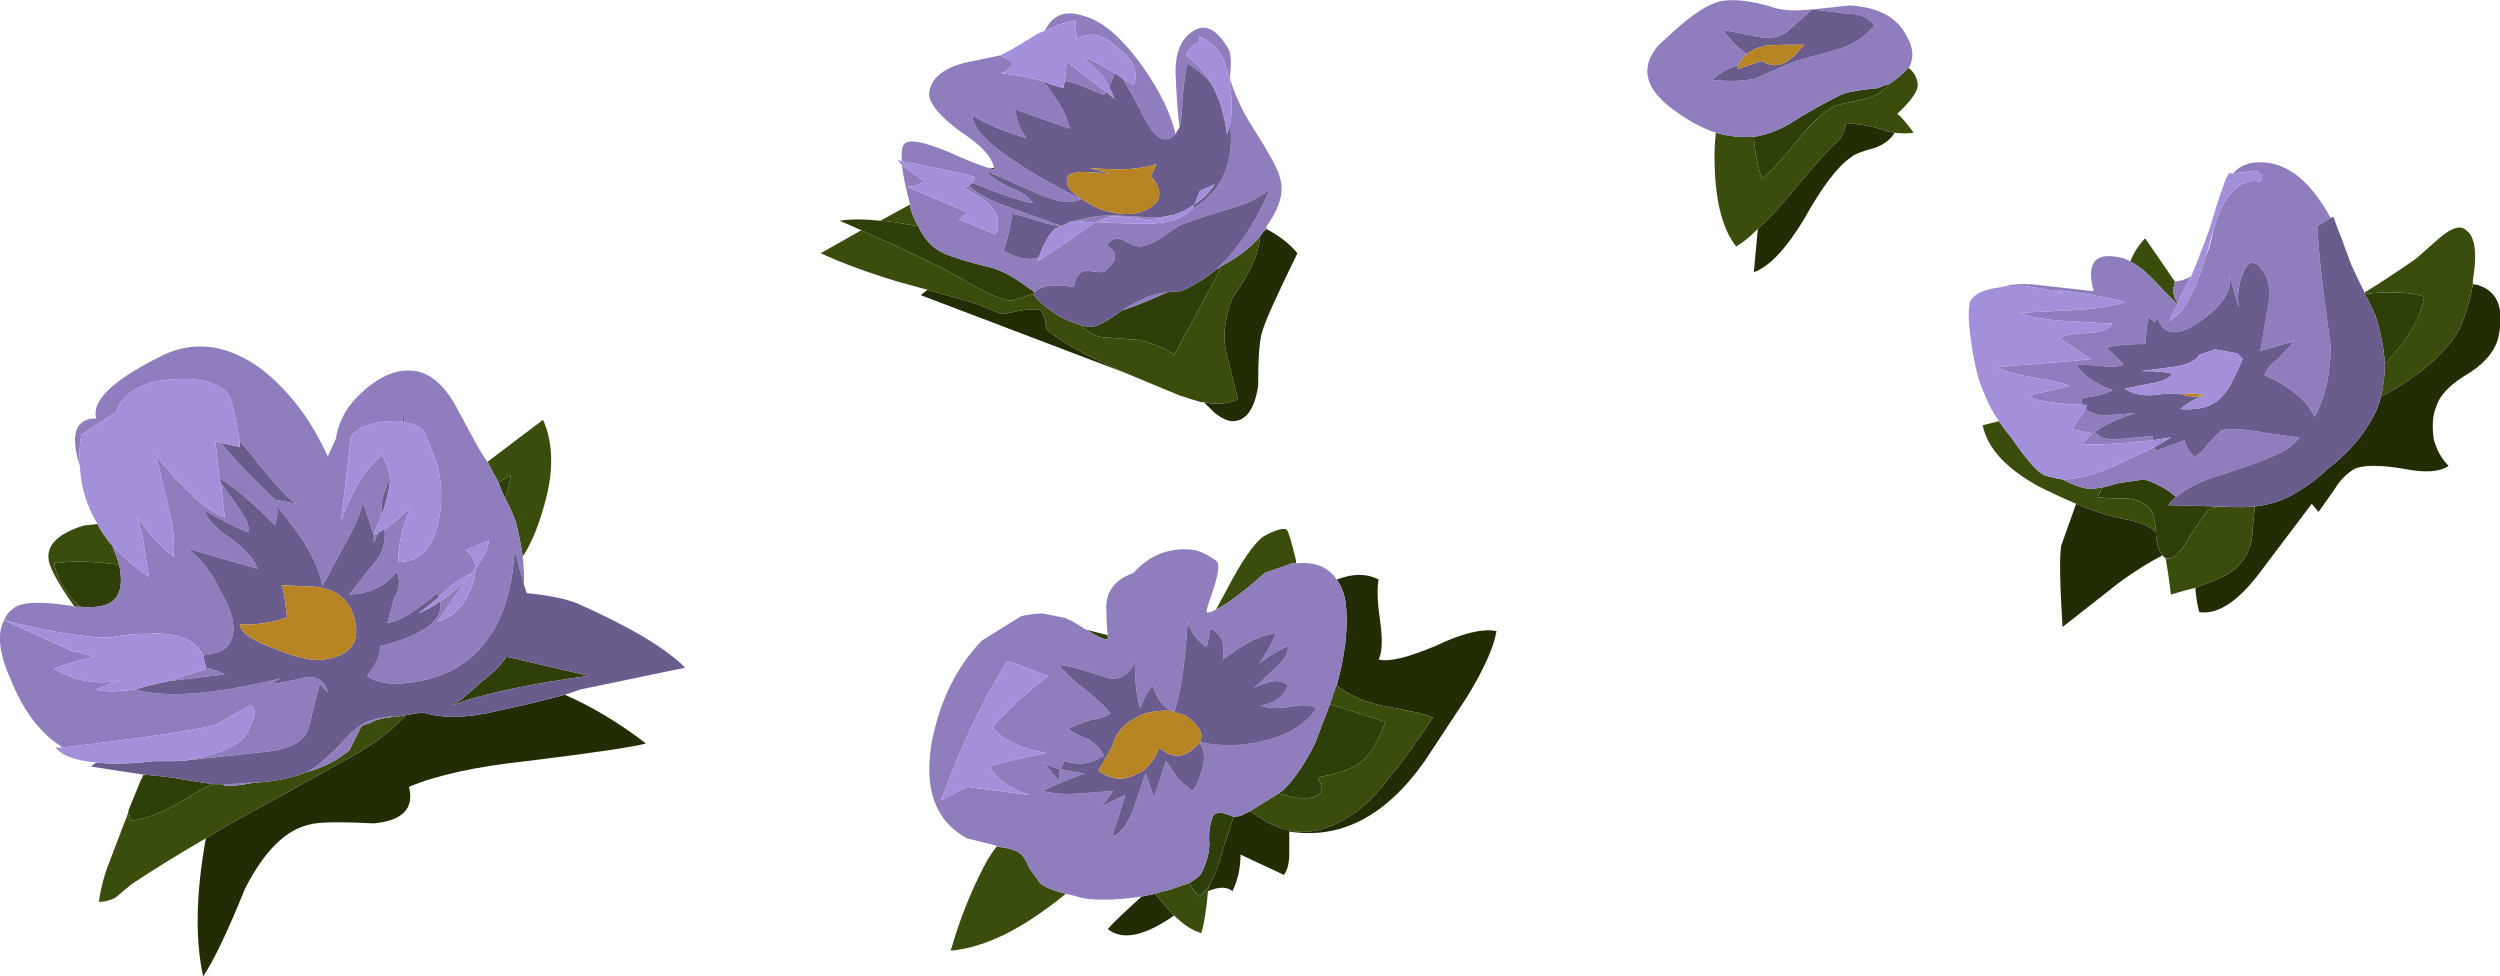<?xml version="1.0" encoding="iso-8859-1"?>
<!-- Generator: Adobe Illustrator 15.1.0, SVG Export Plug-In . SVG Version: 6.00 Build 0)  -->
<!DOCTYPE svg PUBLIC "-//W3C//DTD SVG 1.1//EN" "http://www.w3.org/Graphics/SVG/1.1/DTD/svg11.dtd">
<svg version="1.1" id="FlashAICB" xmlns="http://www.w3.org/2000/svg" xmlns:xlink="http://www.w3.org/1999/xlink" x="0px" y="0px"
	 width="92.3px" height="36.05px" viewBox="0 0 92.3 36.05" style="enable-background:new 0 0 92.3 36.05;" xml:space="preserve">
<path style="fill-rule:evenodd;clip-rule:evenodd;fill:#3A4D0D;" d="M91.3,10.5c-0.133,0.7-0.316,1.283-0.55,1.75
	c-0.533,0.867-1.483,1.667-2.85,2.4c0.1-0.4,0.149-0.8,0.149-1.2l0.3-0.35c0.667-0.767,1.051-1.483,1.15-2.15
	c-0.5-0.167-1.233-0.2-2.2-0.1V10.8c0.601-0.367,1.233-0.783,1.9-1.25l0.85-0.75c0.467-0.4,0.8-0.5,1-0.3
	c0.334,0.233,0.417,0.85,0.25,1.85C91.3,10.383,91.3,10.433,91.3,10.5z M81.95,18.7H82c0.467,0.033,0.884,0.033,1.25,0
	c-0.066,0.6-0.1,0.967-0.1,1.1c-0.067,0.533-0.317,0.967-0.75,1.3c-0.233,0.167-0.684,0.367-1.351,0.601
	c-0.267,0.066-0.566,0.149-0.899,0.25c-0.067-0.566-0.134-1.017-0.2-1.351c0.233,0.101,0.5-0.116,0.8-0.649
	c0.434-0.667,0.684-1.034,0.75-1.1C81.6,18.783,81.75,18.733,81.95,18.7z M79.6,19.65c-0.233-0.233-0.649-0.4-1.25-0.5
	c-0.6-0.134-1.166-0.317-1.699-0.55c-0.467-0.2-0.934-0.417-1.4-0.65c-1.2-0.667-1.884-1.417-2.05-2.25l0.6-0.15
	c0.134,0.2,0.283,0.4,0.45,0.6c0.6,0.867,1.017,1.333,1.25,1.4c0.2,0.067,0.417,0.117,0.65,0.15c0.3,0.167,0.616,0.283,0.949,0.35
	c0.134,0,0.301-0.017,0.5-0.05l-0.149,0.35c0.1,0.033,0.416,0.05,0.95,0.05c0.399,0,0.716,0.117,0.949,0.35
	C79.483,18.883,79.566,19.184,79.6,19.65z M80.3,10.4c-0.1,0.3-0.066,0.567,0.101,0.8v0.05l-0.5-0.5
	c-0.5-0.567-0.917-0.933-1.25-1.1c0.133-0.333,0.316-0.617,0.55-0.85L80.3,10.4z M63.35,4.9c0.467,0.133,0.934,0.184,1.4,0.15
	c0.033,0.534,0.134,1.05,0.3,1.55c0.334-0.267,0.767-0.733,1.3-1.4c0.5-0.633,0.967-1.067,1.4-1.3l1.1-0.25
	c0.4-0.1,0.7-0.283,0.9-0.55c0.267-0.167,0.5-0.367,0.7-0.6c0.2,0.133,0.316,0.333,0.35,0.6c0.033,0.233-0.217,0.6-0.75,1.1
	c0.134,0.1,0.334,0.333,0.601,0.7c-0.2,0.033-0.434,0.033-0.7,0c-0.2-0.033-0.384-0.083-0.55-0.15c-0.534-0.133-0.95-0.2-1.25-0.2
	c-0.034,0.333-0.184,0.6-0.45,0.8c-0.434,0.433-1,1.083-1.7,1.95c-0.4,0.467-0.767,0.85-1.1,1.15C64.6,8.75,64.333,8.967,64.1,9.1
	c-0.533-0.667-0.8-1.783-0.8-3.35C63.3,5.483,63.316,5.2,63.35,4.9z M38.15,10.85c0.133,0.233,0.467,0.517,1,0.85
	c0.267,0.133,0.517,0.233,0.75,0.3c0.267,0.267,0.533,0.417,0.8,0.45l1.35,0.1c0.633,0.167,1.067,0.35,1.3,0.55l1.3-2.4
	c0.2-0.333,0.333-0.617,0.4-0.85c0.633-0.333,1.117-0.7,1.45-1.1c0,0.033,0,0.083,0,0.15c-0.066,0.567-0.4,1.267-1,2.1
	c-0.267,0.7-0.35,1.333-0.25,1.9l0.45,1.85c-0.367,0.167-0.784,0.2-1.25,0.1h-0.1c-0.233-0.067-0.5-0.15-0.8-0.25l-2.05-0.85
	c-1.367-0.6-2.283-1.1-2.75-1.5c-0.1-0.033-0.15-0.167-0.15-0.4c-0.067-0.233-0.133-0.367-0.2-0.4c-0.1-0.034-0.316-0.034-0.65,0
	L37,11.6l-1-0.4l-1.75-0.5l-1.1-0.3c-1.1-0.333-2.05-0.683-2.85-1.05l1.5-0.85l1.75,0.8c1.067,0.5,1.867,0.917,2.4,1.25
	c0.667,0.367,1.133,0.55,1.4,0.55L38.15,10.85z M33.9,8.35L33,8.2c-0.2-0.034-0.367-0.05-0.5-0.05l1.1-0.6
	c0,0.067,0.017,0.15,0.05,0.25C33.717,8,33.8,8.183,33.9,8.35z M47.85,20.8c-0.033,0-0.083,0-0.149,0l-1,0.351
	c-0.833,0.733-1.434,1.183-1.8,1.35c0.1-0.2,0.217-0.417,0.35-0.65c0.567-1.1,1.033-1.783,1.4-2.05
	c0.433-0.233,0.716-0.316,0.85-0.25c0.066,0.066,0.184,0.45,0.35,1.15C47.85,20.733,47.85,20.767,47.85,20.8z M43.35,33.8
	c-0.233-0.233-0.467-0.5-0.7-0.8c0.167-0.066,0.35-0.116,0.55-0.15c0.267-0.1,0.5-0.183,0.7-0.25c0.1,0.2,0.233,0.367,0.4,0.5
	c0.1-0.1,0.217-0.233,0.35-0.399c-0.033,0.066-0.05,0.133-0.05,0.2c-0.067,0.733-0.15,1.25-0.25,1.55
	C44.017,34.35,43.683,34.134,43.35,33.8z M36.8,31.25c0.467,0.066,0.75,0.15,0.85,0.25c0.133,0.1,0.25,0.283,0.35,0.55l0.4,0.55
	c0.133,0.134,0.45,0.267,0.95,0.4c-0.2,0.167-0.417,0.333-0.65,0.5c-1.3,0.967-2.5,1.5-3.6,1.6c0.333-1.166,0.767-2.25,1.3-3.25
	C36.533,31.616,36.667,31.417,36.8,31.25z M46.15,29.95l1.05-0.65c0.166,0.033,0.366,0.084,0.6,0.15c0.9,0.1,1.184-0.15,0.851-0.75
	c0.8-0.134,1.366-0.351,1.699-0.65c0.301-0.3,0.567-0.767,0.801-1.399L49.1,26l0.15-0.45c0.033-0.1,0.066-0.184,0.1-0.25
	c0.4,0.334,0.95,0.584,1.65,0.75c1.134,0.2,1.767,0.351,1.9,0.45c-0.667,1-1.2,1.733-1.601,2.2c-0.6,0.833-1.283,1.416-2.05,1.75
	c-0.733,0.333-1.45,0.35-2.15,0.05C46.9,30.434,46.583,30.25,46.15,29.95z M36.5,6.2c0.067,0,0.133,0,0.2,0v0.05
	C36.667,6.25,36.6,6.233,36.5,6.2z M14.475,26.45H14.5c0.067,0,0.133,0,0.2,0L15,26.4c-0.567,0.6-1.25,1.116-2.05,1.55l-2.6,1.45
	c-1,0.533-1.917,1.05-2.75,1.55c-1.033,0.6-1.95,1.166-2.75,1.7l-0.6,0.5c-0.2,0.1-0.4,0.149-0.6,0.149c0.067-0.5,0.2-1,0.4-1.5
	l0.55-1.45c0.066-0.133,0.117-0.283,0.15-0.449c0,0.133,0.033,0.267,0.1,0.399c0.566-0.066,1.233-0.333,2-0.8
	c0.367-0.233,0.7-0.417,1-0.55c0.1,0,0.217,0,0.35,0c0.034,0.001,0.067,0.018,0.1,0.05c0.2,0.033,0.55,0,1.05-0.1
	c0.733-0.034,1.4-0.167,2-0.4c0.6-0.167,1.117-0.434,1.55-0.8l0.45-0.9c0.066-0.033,0.167-0.066,0.3-0.1l0.1-0.05
	c0.133-0.067,0.3-0.117,0.5-0.15h0.15C14.428,26.472,14.453,26.455,14.475,26.45z M5.3,28.6h0.05
	c-0.033,0.034-0.067,0.067-0.1,0.101C5.258,28.658,5.275,28.625,5.3,28.6z M2.95,22.4c-0.067,0-0.133,0-0.2,0
	C2.183,21.6,1.867,21.033,1.8,20.7c-0.1-0.566,0.333-1,1.3-1.3l0.5-0.051c0.133,0.267,0.316,0.534,0.55,0.801L4.3,20.55
	c0.034,0.101,0.067,0.2,0.1,0.3C3.433,20.717,2.633,20.7,2,20.8C2.1,21.366,2.417,21.9,2.95,22.4z M18.4,17.8
	c-0.133-0.233-0.267-0.483-0.4-0.75c0.567-0.433,1.25-0.95,2.05-1.55c0.4,0.9,0.4,2,0,3.3c-0.2,0.7-0.45,1.283-0.75,1.75
	c-0.066-0.434-0.15-0.85-0.25-1.25c-0.1-0.3-0.233-0.6-0.4-0.9c0.133-0.4,0.2-0.683,0.2-0.85C18.683,17.65,18.533,17.733,18.4,17.8z
	"/>
<path style="fill-rule:evenodd;clip-rule:evenodd;fill:#222D06;" d="M81.05,21.7c0.667-0.233,1.117-0.434,1.351-0.601
	c0.433-0.333,0.683-0.767,0.75-1.3c0-0.133,0.033-0.5,0.1-1.1c0.267-0.034,0.517-0.083,0.75-0.15c0.667-0.233,1.316-0.65,1.95-1.25
	c0.7-0.533,1.233-1.133,1.6-1.8c0.167-0.267,0.283-0.55,0.351-0.85c1.366-0.733,2.316-1.533,2.85-2.4
	c0.233-0.467,0.417-1.05,0.55-1.75c0.101,0,0.184,0.017,0.25,0.05c0.667,0.233,0.9,0.85,0.7,1.85c-0.1,0.5-0.45,0.95-1.05,1.35
	c-0.7,0.4-1.117,0.817-1.25,1.25c-0.134,0.3-0.167,0.7-0.101,1.2c0.101,0.4,0.284,0.733,0.551,1c-0.334,0.233-0.9,0.267-1.7,0.1
	c-0.834-0.133-1.417-0.133-1.75,0c-0.3,0.167-0.55,0.417-0.75,0.75L85.6,18.9l-0.25-0.3l-1.85,2.45c-0.833,1.134-1.6,1.65-2.3,1.55
	C81.134,22.4,81.083,22.1,81.05,21.7z M76.65,18.6c0.533,0.233,1.1,0.417,1.699,0.55c0.601,0.1,1.017,0.267,1.25,0.5
	c0,0.033,0,0.066,0,0.1c0.034,0.366,0.117,0.616,0.25,0.75c-0.466,0.233-1,0.566-1.6,1l-2.1,1.65c-0.101-1.601-0.117-2.601-0.051-3
	L76.65,18.6z M64.9,8.45C65.233,8.15,65.6,7.767,66,7.3c0.7-0.867,1.267-1.517,1.7-1.95c0.267-0.2,0.416-0.467,0.45-0.8
	c0.3,0,0.716,0.067,1.25,0.2c0.166,0.067,0.35,0.117,0.55,0.15c-0.134,0.233-0.367,0.417-0.7,0.55c-0.5,0.133-0.8,0.25-0.9,0.35
	c-0.5,0.333-1.083,1.1-1.75,2.3c-0.666,1.1-1.283,1.75-1.85,1.95L64.9,8.45z M46.75,8.45c0.5,0.267,0.884,0.566,1.15,0.9
	c-0.767,1.566-1.2,2.533-1.301,2.9c-0.1,0.3-0.149,0.967-0.149,2c-0.134,0.867-0.45,1.3-0.95,1.3c-0.167,0-0.383-0.1-0.65-0.3
	l-0.4-0.4c0.466,0.1,0.883,0.066,1.25-0.1l-0.45-1.85c-0.1-0.566-0.017-1.2,0.25-1.9c0.6-0.833,0.934-1.533,1-2.1
	c0-0.066,0-0.117,0-0.15C46.566,8.65,46.65,8.55,46.75,8.45z M34.25,10.7L36,11.2l1,0.4l0.75-0.15c0.333-0.034,0.55-0.034,0.65,0
	c0.067,0.033,0.133,0.167,0.2,0.4c0,0.233,0.05,0.367,0.15,0.4c0.467,0.4,1.383,0.9,2.75,1.5L34,10.9
	C34.067,10.833,34.15,10.767,34.25,10.7z M44.6,32.9c0-0.067,0.017-0.134,0.05-0.2c0.2-0.367,0.383-0.867,0.55-1.5l0.35-1.05
	c0.167,0,0.3-0.034,0.4-0.101l0.2-0.1c0.433,0.3,0.75,0.483,0.949,0.55c0.7,0.3,1.417,0.283,2.15-0.05
	c0.767-0.334,1.45-0.917,2.05-1.75c0.4-0.467,0.934-1.2,1.601-2.2c-0.134-0.1-0.767-0.25-1.9-0.45c-0.7-0.166-1.25-0.416-1.65-0.75
	c0.301-1.066,0.417-2.017,0.351-2.85c-0.033-0.434-0.15-0.783-0.351-1.05c0.601-0.233,1.117-0.233,1.551,0
	c-0.067,0.3-0.051,0.8,0.05,1.5c0.1,0.699,0.083,1.183-0.05,1.449c0.366,0.101,1.066-0.066,2.1-0.5
	c0.967-0.466,1.717-0.649,2.25-0.55c-0.1,0.601-0.467,1.417-1.1,2.45L52.6,28.1c-1.433,2.034-3.1,2.9-5,2.601v0.8
	c0,0.366-0.066,0.634-0.199,0.8L45.8,31.55c0,0.5-0.1,0.95-0.3,1.351C45.3,32.733,45,32.733,44.6,32.9z M42.15,33.1
	c0.167-0.033,0.333-0.066,0.5-0.1c0.233,0.3,0.467,0.566,0.7,0.8c-1.1,0.767-1.917,0.934-2.45,0.5
	C41.067,34.1,41.483,33.7,42.15,33.1z M7.6,30.95c0.833-0.5,1.75-1.017,2.75-1.55l2.6-1.45c0.8-0.434,1.483-0.95,2.05-1.55
	l0.45-0.075h0.05l0.1-0.025c0.733,0.233,1.65,0.217,2.75-0.05c0.8-0.167,1.633-0.366,2.5-0.6c1,0.433,2,1.033,3,1.8
	c-0.5,0.133-1.967,0.35-4.4,0.649c-1.867,0.2-3.317,0.517-4.35,0.95c0.2,0.8-0.233,1.25-1.3,1.351c-1.3-0.067-2.1-0.051-2.4,0.05
	c-0.867,0.2-1.65,0.983-2.35,2.35c-0.633,1.566-1.15,2.65-1.55,3.25C7.2,34.684,7.233,32.983,7.6,30.95z"/>
<path style="fill-rule:evenodd;clip-rule:evenodd;fill:#2F3F09;" d="M80.35,18.35c-0.133,0.1-0.233,0.2-0.3,0.3l1.9,0.05
	c-0.2,0.033-0.351,0.083-0.45,0.15c-0.066,0.066-0.316,0.433-0.75,1.1c-0.3,0.533-0.566,0.75-0.8,0.649
	c-0.066-0.033-0.101-0.066-0.101-0.1c-0.133-0.134-0.216-0.384-0.25-0.75c0-0.033,0-0.066,0-0.1c-0.033-0.467-0.116-0.767-0.25-0.9
	c-0.233-0.233-0.55-0.35-0.949-0.35c-0.534,0-0.851-0.017-0.95-0.05L77.6,18c0.167-0.033,0.351-0.083,0.551-0.15l1-0.15
	c0.267,0.066,0.583,0.216,0.949,0.45C80.167,18.217,80.25,18.283,80.35,18.35z M88.05,13.45c-0.033-0.567-0.149-1.167-0.35-1.8
	c-0.134-0.3-0.267-0.566-0.4-0.8c0.967-0.1,1.7-0.067,2.2,0.1c-0.1,0.667-0.483,1.383-1.15,2.15L88.05,13.45z M69.75,3.1
	c-0.2,0.267-0.5,0.45-0.9,0.55l-1.1,0.25c-0.434,0.233-0.9,0.667-1.4,1.3c-0.533,0.667-0.966,1.133-1.3,1.4
	c-0.166-0.5-0.267-1.017-0.3-1.55c0.533-0.066,1.116-0.316,1.75-0.75c0.8-0.466,1.333-0.75,1.6-0.85c0.2-0.067,0.617-0.133,1.25-0.2
	C69.483,3.183,69.616,3.133,69.75,3.1z M33.9,8.35c0.233,0.5,0.55,0.833,0.95,1c0.267,0.133,0.867,0.316,1.8,0.55
	c0.367,0.1,0.817,0.35,1.35,0.75c0.067,0.033,0.133,0.083,0.2,0.15l-0.05,0.05l-0.8,0.25c-0.267,0-0.733-0.184-1.4-0.55
	c-0.534-0.333-1.333-0.75-2.4-1.25L31.8,8.5L31,8.15c0.4-0.066,0.9-0.066,1.5,0c0.133,0,0.3,0.017,0.5,0.05L33.9,8.35z M43.1,10.8
	c0.133-0.033,0.3-0.05,0.5-0.05c0.467-0.2,0.9-0.467,1.3-0.8c0.067-0.034,0.117-0.067,0.15-0.1c-0.066,0.233-0.2,0.517-0.4,0.85
	l-1.3,2.4c-0.233-0.2-0.667-0.383-1.3-0.55l-1.35-0.1c-0.267-0.034-0.534-0.184-0.8-0.45c0.2,0.067,0.367,0.083,0.5,0.05
	c0.233-0.066,0.533-0.233,0.9-0.5c0.034-0.033,0.083-0.066,0.15-0.1c0.333-0.1,0.8-0.284,1.4-0.55
	C42.917,10.867,43,10.833,43.1,10.8z M40.9,23.45c0,0.033,0,0.083,0,0.149c-0.1,0.034-0.367-0.083-0.8-0.35
	C40.367,23.316,40.633,23.384,40.9,23.45z M44.65,32.7C44.517,32.866,44.4,33,44.3,33.1c-0.167-0.133-0.3-0.3-0.4-0.5
	c0.233-0.133,0.383-0.25,0.45-0.35c0.2-0.4,0.3-0.767,0.3-1.1c-0.033-0.4,0.017-0.75,0.15-1.051c0.034-0.033,0.067-0.05,0.1-0.05
	c0.067-0.066,0.184-0.066,0.35,0c0.1,0.033,0.2,0.066,0.3,0.101L45.2,31.2C45.033,31.833,44.85,32.333,44.65,32.7z M49.1,26
	l2.051,0.65c-0.233,0.633-0.5,1.1-0.801,1.399c-0.333,0.3-0.899,0.517-1.699,0.65c0.333,0.6,0.05,0.85-0.851,0.75
	c-0.233-0.066-0.434-0.117-0.6-0.15l0.2-0.149c0.399-0.4,0.783-0.967,1.149-1.7L49.1,26z M5.35,28.6L6.3,28.7
	c0.567,0.1,1.083,0.184,1.55,0.25c-0.3,0.133-0.633,0.316-1,0.55c-0.767,0.467-1.434,0.733-2,0.8c-0.067-0.133-0.1-0.267-0.1-0.399
	c0.133-0.334,0.283-0.7,0.45-1.101c0-0.033,0.017-0.05,0.05-0.05V28.7C5.283,28.667,5.317,28.634,5.35,28.6z M2.95,22.4
	C2.417,21.9,2.1,21.366,2,20.8c0.633-0.1,1.433-0.083,2.4,0.05c0.1,0.5,0.083,0.867-0.05,1.101C4.183,22.316,3.717,22.467,2.95,22.4
	z M18.65,18.4c-0.1-0.2-0.183-0.4-0.25-0.6c0.133-0.066,0.283-0.15,0.45-0.25C18.85,17.717,18.783,18,18.65,18.4z M19.35,24.4
	l2.4,0.55c-2.2,0.3-3.85,0.649-4.95,1.05l-0.15,0.05c0.1-0.066,0.217-0.133,0.35-0.2l0.8-0.699c0.367-0.267,0.667-0.567,0.9-0.9
	C18.9,24.283,19.117,24.333,19.35,24.4z"/>
<path style="fill-rule:evenodd;clip-rule:evenodd;fill:#8F7DBE;" d="M80.4,11.2c-0.167-0.233-0.2-0.5-0.101-0.8
	c0.233-0.033,0.434-0.1,0.601-0.2c-0.067,0.1-0.117,0.2-0.15,0.3l-0.1,0.15C80.55,10.85,80.467,11.033,80.4,11.2z M76.9,14.95
	c-0.967-0.034-1.634-0.133-2-0.3c0.066-0.066,0.3-0.133,0.699-0.2l0.801-0.2c-0.2-0.1-0.617-0.2-1.25-0.3
	c-0.601-0.1-1.084-0.233-1.45-0.4c2.233-0.167,3.399-0.267,3.5-0.3l-1.15-0.75c0.134-0.133,0.467-0.2,1-0.2
	c0.5-0.033,0.816-0.15,0.95-0.35l-1.75-0.1c-0.667-0.033-1.233-0.133-1.7-0.3l1.95-0.1c0.8-0.034,1.45-0.133,1.95-0.3
	c-0.767-0.2-1.634-0.35-2.601-0.45l0.301,0.15c-0.4-0.133-0.9-0.233-1.5-0.3c-0.301,0-0.551,0.017-0.75,0.05
	c0.3-0.1,0.683-0.133,1.149-0.1l2.25,0.25c-0.3-1.1,0.084-1.5,1.15-1.2c0.066,0.034,0.133,0.067,0.2,0.1
	c0.333,0.167,0.75,0.533,1.25,1.1l0.5,0.5c-0.134,0.2-0.233,0.4-0.301,0.6c0.5-0.267,0.95-1.067,1.351-2.4
	c0.1-0.233,0.184-0.517,0.25-0.85c0.366-1.4,0.95-2.033,1.75-1.9c0.066-0.133,0.083-0.217,0.05-0.25L83.3,6.3l-0.85,0.1
	c0.2-0.233,0.467-0.367,0.8-0.4c1.066-0.1,2,0.583,2.8,2.05l-0.5,0.3c0.066,1.133,0.233,2.6,0.5,4.4c0,1.033-0.2,1.917-0.6,2.65
	c-0.101-0.233-0.25-0.45-0.45-0.65c-0.333-0.333-0.8-0.633-1.4-0.9c0.101-0.233,0.267-0.434,0.5-0.6L84.7,12.6l-1.25,0.35l0.25-1.45
	c0.133-0.633,0.1-1.1-0.101-1.4c-0.3-0.5-0.55-0.533-0.75-0.1c-0.199,0.433-0.267,0.883-0.199,1.35l-0.351-1.2
	c0.134,0.533-0.217,1.1-1.05,1.7c-0.866,0.6-1.4,0.55-1.6-0.15l-0.101,0.2l-0.25-0.2l-0.1,1c-0.667,0-1.15,0.05-1.45,0.15
	c0.033,0,0.25,0.2,0.65,0.6c-0.167,0.1-0.467,0.117-0.9,0.05l-0.85-0.05c0.233,0.4,0.683,0.716,1.35,0.95
	c-0.233,0.133-0.616,0.233-1.15,0.3C76.85,14.8,76.866,14.883,76.9,14.95z M80.35,18.35c-0.1-0.067-0.183-0.133-0.25-0.2
	c-0.366-0.233-0.683-0.383-0.949-0.45l-1,0.15c-0.2,0.066-0.384,0.117-0.551,0.15c-0.199,0.033-0.366,0.05-0.5,0.05
	c-0.333-0.066-0.649-0.183-0.949-0.35c0.5,0,1.1-0.15,1.8-0.45l1.6-0.75v0.15c0.7-0.233,1.066-0.367,1.101-0.4
	c0.033,0.2,0.149,0.4,0.35,0.6c0.2-0.067,0.366-0.217,0.5-0.45l0.5-0.5c0.267-0.1,0.85-0.066,1.75,0.1
	c0.467,0.067,0.85,0.117,1.15,0.15c-0.134,0.167-0.301,0.317-0.5,0.45c-0.301,0.2-1.067,0.5-2.301,0.9
	C81.3,17.733,80.717,18.017,80.35,18.35z M64.75,5.05c-0.467,0.034-0.934-0.017-1.4-0.15c-0.5-0.167-1-0.433-1.5-0.8
	c-1.133-0.8-1.333-1.617-0.6-2.45l0.55-0.5c0.7-0.633,1.267-1,1.7-1.1c0.467-0.1,1.1-0.033,1.9,0.2
	c0.333,0.133,0.816,0.167,1.449,0.1H66.9L68.3,0.2c1.066,0.066,1.767,0.45,2.101,1.15c0.233,0.4,0.267,0.767,0.1,1.1
	c0,0.033-0.017,0.05-0.05,0.05c-0.2,0.233-0.434,0.433-0.7,0.6c-0.134,0.033-0.267,0.083-0.4,0.15c-0.633,0.067-1.05,0.133-1.25,0.2
	c-0.267,0.1-0.8,0.383-1.6,0.85C65.866,4.733,65.283,4.983,64.75,5.05z M66.9,0.35L66,1.15c-0.267,0.233-0.65,0.3-1.15,0.2L63.6,1.1
	C63.9,1.5,64.2,1.8,64.5,2c-0.134,0.1-0.233,0.233-0.3,0.4c-0.367,0.1-0.7,0.283-1,0.55C63.833,3.017,64.366,3,64.8,2.9l1.5-0.65
	l1.45-0.4c0.566-0.133,1.05-0.434,1.45-0.9C69,0.65,68.65,0.5,68.15,0.5L66.9,0.35z M79.5,16.25c-1.167,0.133-2.05,0.183-2.65,0.15
	l0.4-0.4l-0.75-0.15L77,15.1c0.1,0.1,0.3,0.183,0.6,0.25l1.25-0.1c-0.666,0.2-1.166,0.433-1.5,0.7c0.167,0.233,0.5,0.316,1,0.25
	l1.101-0.1L79.5,16.25z M43.55,4.7c-0.066-0.467-0.117-1.15-0.15-2.05c0-0.733,0.217-1.233,0.65-1.5c0.434-0.3,0.867-0.083,1.3,0.65
	c0.1,0.167,0.117,0.534,0.05,1.1c0.233,0.7,0.517,1.3,0.85,1.8c0.634,1,0.967,1.617,1,1.85c0.167,0.5,0.017,1.083-0.45,1.75
	c-0.033,0.034-0.05,0.083-0.05,0.15c-0.1,0.1-0.184,0.2-0.25,0.3c-0.333,0.4-0.817,0.767-1.45,1.1
	c-0.033,0.033-0.083,0.066-0.15,0.1c0.667-0.6,1.25-1.417,1.75-2.45l0.25-0.55c-0.334,0.333-0.884,0.6-1.65,0.8
	c-1.067,0.333-1.65,0.533-1.75,0.6L42.85,8.8c-0.267,0.167-0.517,0.267-0.75,0.3c-0.167,0-0.383-0.083-0.65-0.25
	c-0.2-0.1-0.4-0.033-0.6,0.2c0.267,0.167,0.367,0.333,0.3,0.5c0,0.1-0.117,0.25-0.35,0.45c0,0.067-0.2,0.067-0.6,0
	c-0.3-0.033-0.483,0.167-0.55,0.6c-0.733-0.133-1.217-0.067-1.45,0.2c-0.067-0.066-0.133-0.117-0.2-0.15
	c-0.533-0.4-0.983-0.65-1.35-0.75c-0.933-0.233-1.533-0.417-1.8-0.55c-0.4-0.167-0.717-0.5-0.95-1C33.8,8.183,33.717,8,33.65,7.8
	c-0.033-0.1-0.05-0.183-0.05-0.25c-0.167-0.633-0.267-1.117-0.3-1.45c0.1,0.066,0.217,0.15,0.35,0.25l0.5,0.35
	c-0.267,0.133-0.483,0.2-0.65,0.2l2.25,0.95L35.4,8.1l1.35,0.55c0.233-0.5,0.05-0.95-0.55-1.35l-0.65-0.4
	c0.067,0,0.133-0.017,0.2-0.05c0.333,0.3,0.833,0.566,1.5,0.8l1.95,0.7h-0.05c-0.267-0.033-0.55-0.1-0.85-0.2
	c-0.5-0.167-0.816-0.25-0.95-0.25c0,0.3-0.1,0.75-0.3,1.35c0.5,0.3,0.934,0.383,1.3,0.25c0,0.033-0.017,0.083-0.05,0.15
	c0.534-0.333,0.983-0.633,1.35-0.9l0.8-0.55c1.333,0.066,2.05,0.083,2.15,0.05c0.633-0.033,1.117-0.217,1.45-0.55
	c0.934-0.567,1.4-1.434,1.4-2.6c0-0.167-0.017-0.317-0.05-0.45c0.1-0.467,0.1-1,0-1.6c-0.133-0.933-0.517-1.5-1.15-1.7l0.05,0.2
	c-0.3,0.133-0.466,0.3-0.5,0.5c0.367,0.267,0.667,0.6,0.9,1c-0.233-0.267-0.517-0.5-0.85-0.7c-0.067,0.167-0.133,0.617-0.2,1.35
	C43.65,4.133,43.617,4.467,43.55,4.7z M40.95,3.2l-0.2-0.35L40,2.1c0.233,0.066,0.617,0.267,1.15,0.6
	C41.117,2.8,41.05,2.967,40.95,3.2z M39.3,3c0.067-0.333,0.083-0.583,0.05-0.75l1.5,1.15c-0.033,0.033-0.067,0.067-0.1,0.1l-1-0.4
	C39.583,3.033,39.433,3,39.3,3z M35.9,6.75c0.033-0.067,0.067-0.133,0.1-0.2l-0.25-0.1l-2.45-0.5c-0.033-0.333,0-0.55,0.1-0.65
	c0.167-0.167,0.7-0.066,1.6,0.3c0.733,0.333,1.233,0.533,1.5,0.6c0.1,0.033,0.167,0.05,0.2,0.05V6.2
	c-0.067-0.4-0.483-0.85-1.25-1.35c-0.767-0.567-1.15-1.033-1.15-1.4c0.067-0.567,0.534-0.95,1.4-1.15l1.2-0.25h0.05L37.4,2.3
	c-0.1,0.233-0.25,0.367-0.45,0.4c0.6,0.066,1.117,0.167,1.55,0.3c0.167,0.167,0.317,0.367,0.45,0.6c0.267,0.367,0.45,0.75,0.55,1.15
	l-2-0.7c0,0.333,0.133,0.684,0.4,1.05c-0.9-0.267-1.566-0.55-2-0.85c0,0.467,0.567,1.067,1.7,1.8c0.433,0.3,1.2,0.733,2.3,1.3
	c-0.333,0.2-0.9,0.117-1.7-0.25l-1.8-0.8c0.133,0.2,0.45,0.417,0.95,0.65c0.367,0.133,0.633,0.316,0.8,0.55
	C37.817,7.467,37.067,7.217,35.9,6.75z M41.45,2.9c0.1,0.067,0.233,0.15,0.4,0.25c0.2-0.5,0-0.967-0.6-1.4
	c-0.533-0.5-1.033-0.6-1.5-0.3l-0.05-0.7c-0.367,0.067-0.75,0.2-1.15,0.4c0.067-0.1,0.133-0.2,0.2-0.3
	c0.3-0.367,0.733-0.45,1.3-0.25c0.7,0.2,1.434,0.85,2.2,1.95c0.6,0.867,0.983,1.667,1.15,2.4L43.35,5
	c-0.367,0.333-0.75,0.083-1.15-0.75C41.867,3.617,41.617,3.167,41.45,2.9z M43,8c-0.2,0.1-0.567,0.117-1.1,0.05
	C41.333,7.983,41.017,7.967,40.95,8l-0.5,0.2H40.2c-0.3-0.034-0.567-0.017-0.8,0.05l0.05-0.05l0.7-0.15
	c0.3-0.1,0.934-0.117,1.9-0.05C42.383,8.033,42.7,8.033,43,8z M43.1,10.8c-0.1,0.034-0.184,0.067-0.25,0.1
	c-0.6,0.267-1.067,0.45-1.4,0.55c0.3-0.2,0.55-0.333,0.75-0.4C42.4,10.917,42.7,10.833,43.1,10.8z M39.35,33
	c-0.5-0.134-0.817-0.267-0.95-0.4L38,32.05c-0.1-0.267-0.217-0.45-0.35-0.55c-0.1-0.1-0.383-0.184-0.85-0.25
	c-0.033-0.033-0.066-0.05-0.1-0.05l-1-0.25c-1.167-0.634-1.6-1.816-1.3-3.55c0.3-1.534,0.917-2.784,1.85-3.75l1.45-0.9
	c0.267-0.066,0.533-0.1,0.8-0.1l0.75,0.149c0.1,0,0.383,0.15,0.85,0.45c0.433,0.267,0.7,0.384,0.8,0.35c0-0.066,0-0.116,0-0.149
	c-0.033-0.3-0.05-0.584-0.05-0.851c-0.067-0.699,0.267-1.183,1-1.449c0.6-0.667,1.333-0.95,2.2-0.851
	c0.233,0.033,0.517,0.167,0.85,0.4c0.133,0.1,0.1,0.45-0.1,1.05c-0.2,0.566-0.283,0.85-0.25,0.85c0.067,0.034,0.184,0,0.35-0.1
	c0.367-0.167,0.967-0.616,1.8-1.35l1-0.351c0.066,0,0.116,0,0.149,0c0.7-0.066,1.2,0.134,1.5,0.601
	c0.2,0.267,0.317,0.616,0.351,1.05c0.066,0.833-0.05,1.783-0.351,2.85c-0.033,0.066-0.066,0.15-0.1,0.25L49.1,26l-0.55,1.45
	c-0.366,0.733-0.75,1.3-1.149,1.7L47.2,29.3l-1.05,0.65l-0.2,0.1c-0.1,0.066-0.233,0.101-0.4,0.101c-0.1-0.034-0.2-0.067-0.3-0.101
	c-0.167-0.066-0.283-0.066-0.35,0c-0.033,0-0.066,0.017-0.1,0.05c-0.133,0.301-0.183,0.65-0.15,1.051c0,0.333-0.1,0.699-0.3,1.1
	c-0.067,0.1-0.217,0.217-0.45,0.35c-0.2,0.067-0.433,0.15-0.7,0.25c-0.2,0.034-0.383,0.084-0.55,0.15
	c-0.167,0.033-0.333,0.066-0.5,0.1c-0.933,0.134-1.667,0.15-2.2,0.051C39.717,33.083,39.517,33.033,39.35,33z M43.35,26.3
	c-0.033-0.033-0.067-0.05-0.1-0.05c-0.3-0.134-0.533-0.45-0.7-0.95c-0.233,0.334-0.383,0.617-0.45,0.851
	c-0.133-0.4-0.2-0.967-0.2-1.7c-0.267,0.566-0.683,0.733-1.25,0.5c-0.8-0.267-1.316-0.4-1.55-0.4c0.133,0.2,0.45,0.5,0.95,0.9
	c0.5,0.399,0.817,0.7,0.95,0.899c-0.267,0.134-0.533,0.217-0.8,0.25c-0.467,0.167-0.717,0.267-0.75,0.301
	c0.133,0.133,0.383,0.267,0.75,0.399c0.267,0.167,0.45,0.367,0.55,0.601c-0.433,0.3-0.917,0.366-1.45,0.199L39.15,28.4
	c-0.3-0.067-0.517-0.167-0.65-0.301l0.65,0.801l-0.65,0.3c0.333,0.1,0.767,0.133,1.3,0.1l1.3-0.1l-0.4,0.55l0.85-0.4l-0.5,1.551
	c0.333-0.134,0.6-0.483,0.8-1.051l0.45-1.3l0.3,0.9l0.45-1.351l0.45,0.65c0.267,0.267,0.45,0.417,0.55,0.45
	c0.434-0.8,0.517-1.384,0.25-1.75V27.4c0.8,0.166,1.583,0.149,2.351-0.051c0.899-0.199,1.55-0.6,1.949-1.199
	c-0.233-0.134-0.566-0.15-1-0.051c-0.466,0.067-0.816,0.051-1.05-0.05c0.533-0.1,0.867-0.35,1-0.75
	c-0.267-0.233-0.684-0.2-1.25,0.101l0.8-0.75c0.334-0.301,0.483-0.567,0.45-0.801c-0.533,0.267-0.883,0.483-1.05,0.65
	c0.3-0.467,0.5-0.833,0.6-1.1c-0.466,0-1.116,0.316-1.95,0.949c0.1-0.566-0.05-0.949-0.45-1.149l-0.15,0.7
	c-0.367-0.267-0.6-0.584-0.7-0.95C43.75,24.517,43.583,25.634,43.35,26.3z M7.6,24.65c0.267,0.066,0.5,0.149,0.7,0.25l-2.1,0.25
	c0.4-0.134,0.867-0.284,1.4-0.45V24.65z M4.15,20.15C4.517,20.55,4.967,20.934,5.5,21.3l-0.25-1.55l-0.2-0.7
	c0.3,0.5,0.75,1,1.35,1.5c0.067-0.5,0-1.133-0.2-1.9L5.75,16.8c1.033,1.3,1.883,2.067,2.55,2.3l-0.15-1.3
	c0.1,0.167,0.283,0.434,0.55,0.8c0.333,0.433,0.5,0.784,0.5,1.05c-0.2-0.034-0.75-0.301-1.65-0.8c0.1,0.333,0.434,0.683,1,1.05
	C9.083,20.3,9.4,20.667,9.5,21l-2.6-0.75c0.5,0.333,0.917,0.866,1.25,1.6c0.5,0.834,0.6,1.483,0.3,1.95C8.317,24,8,24.134,7.5,24.2
	c-0.3-0.601-0.983-0.867-2.05-0.8c-0.5,0-0.983,0.05-1.45,0.149C3,23.517,1.717,23.3,0.15,22.9L2.7,24.05h0.1l0.65,0.2
	C2.65,24.45,2.167,24.6,2,24.7c0.833,0.467,1.65,0.6,2.45,0.399l-0.9,0.351c0.267,0.1,0.75,0.1,1.45,0c1.1,0.333,2.883,0.2,5.35-0.4
	L10,25.25c0.2,0,0.633-0.083,1.3-0.25c0.434-0.033,0.7,0.15,0.8,0.55l-0.3-0.3l-0.4,1.6c-0.133,0.5-0.65,0.801-1.55,0.9l-2.75,0.3
	c-0.034,0-0.067,0-0.1,0c1.196-0.225,1.912-0.574,2.15-1.05c0.167-0.333,0.25-0.55,0.25-0.65c0-0.199-0.066-0.3-0.2-0.3L8,26.75
	c-0.7,0.2-2.6,0.483-5.7,0.85c-0.066-0.066-0.133-0.116-0.2-0.149c-0.7-0.5-1.267-1.283-1.7-2.351
	C-0.033,24.134-0.117,23.4,0.15,22.9c0.067-0.167,0.167-0.301,0.3-0.4c0.267-0.267,0.95-0.316,2.05-0.15
	c0.067,0,0.15,0.017,0.25,0.051c0.067,0,0.133,0,0.2,0c0.767,0.066,1.233-0.084,1.4-0.45C4.483,21.717,4.5,21.35,4.4,20.85
	c-0.033-0.1-0.066-0.199-0.1-0.3L4.15,20.15z M18,17.05c0.133,0.267,0.267,0.517,0.4,0.75c0.067,0.2,0.15,0.4,0.25,0.6
	c0.167,0.3,0.3,0.6,0.4,0.9c0.1,0.4,0.184,0.816,0.25,1.25c0.034,0.334,0.05,0.684,0.05,1.05c-0.1-0.366-0.217-0.8-0.35-1.3
	c-0.1,1.867-0.667,3.217-1.7,4.05c-0.5,0.4-1.117,0.667-1.85,0.801c-0.867,0.166-1.5,0.1-1.9-0.2c0.3-0.334,0.467-0.7,0.5-1.101
	c1.6-0.399,2.333-0.949,2.2-1.649c0.3-0.2,0.567-0.417,0.8-0.65l0.2-0.2l-1.1,1.601c0.567-0.167,0.967-0.55,1.2-1.15
	c0.133-0.267,0.2-0.533,0.2-0.8c0.3-0.4,0.467-0.75,0.5-1.05L17.2,20.3c0.233,0.2,0.35,0.434,0.35,0.7l-0.3,0.35l0.1-0.149
	c-0.267,0.1-0.583,0.316-0.95,0.649l-0.2,0.2c0-0.066-0.017-0.116-0.05-0.149L15.3,22.55c-0.4,0.267-0.733,0.417-1,0.45l0.25-0.9
	c0.2-0.333,0.233-0.666,0.1-1c-0.4,0.534-0.983,0.817-1.75,0.851l1.1-1.4c0.167-0.3,0.233-0.633,0.2-1
	c0.267-0.2,0.583-0.467,0.95-0.8c-0.3,0.7-0.45,1.366-0.45,2c0.8,0,1.3-0.517,1.5-1.55c0.167-0.867,0.1-1.684-0.2-2.45l-0.35-0.85
	c-0.167-0.167-0.4-0.267-0.7-0.3l-0.05-0.4l-0.05,0.35c-0.033,0-0.067,0-0.1,0c-0.433-0.033-0.883,0.034-1.35,0.2
	c-0.267,0.167-0.417,0.3-0.45,0.4L12.6,19.2c0.4-1.1,0.9-1.9,1.5-2.4c0.167,0.267,0.267,0.55,0.3,0.85
	c-0.267,0.567-0.367,1.017-0.3,1.35c-0.032-0.032-0.049-0.065-0.05-0.1c0,0.095,0,0.178,0,0.25c-0.1,0.166-0.183,0.366-0.25,0.6
	l-0.4-1.2c-0.1,0.434-0.333,0.967-0.7,1.601l-0.8,1.5c-0.1-0.767-0.667-1.767-1.7-3c0.066,0.167,0.05,0.417-0.05,0.75
	c-0.733-0.767-1.417-1.351-2.05-1.75L7.95,16.3l0.2,0.05c0.434,0.533,1.1,1.233,2,2.1l0.8,0.15c-0.267-0.133-0.767-0.667-1.5-1.6
	c-0.233-0.3-0.434-0.533-0.6-0.7c-0.133-0.833-0.267-1.4-0.4-1.7C8.25,14.267,7.8,14.067,7.1,14c-0.567-0.033-1.1,0.017-1.6,0.15
	c-0.633,0.2-1.033,0.55-1.2,1.05L3,16.05c-0.067,0.4-0.083,0.784-0.05,1.15L2.9,17.05c-0.3-1.066-0.083-1.6,0.65-1.6
	c-0.167-0.633,0.567-1.367,2.2-2.2c1.233-0.7,2.5-0.6,3.8,0.3c1.067,0.8,1.917,1.9,2.55,3.3l0.3-0.65c0.1-0.667,0.434-1.25,1-1.75
	c0.667-0.6,1.317-0.85,1.95-0.75c0.533,0.1,1,0.483,1.4,1.15l0.95,1.75C17.8,16.767,17.9,16.917,18,17.05z M13.8,19.75
	c0.034-0.033,0.083-0.05,0.15-0.05c-0.067,0.133-0.117,0.25-0.15,0.35V19.75z M11.35,28.5c0.1-0.066,0.2-0.134,0.3-0.2
	c0.167-0.1,0.483-0.383,0.95-0.85c0.333-0.4,0.65-0.667,0.95-0.8c0.263-0.099,0.571-0.166,0.925-0.2
	c-0.022,0.005-0.047,0.021-0.075,0.05h-0.15c-0.2,0.033-0.367,0.083-0.5,0.15l-0.1,0.05c-0.133,0.033-0.233,0.066-0.3,0.1l-0.45,0.9
	C12.467,28.066,11.95,28.333,11.35,28.5z M39.15,28.4c0.5,0.1,0.8,0.149,0.9,0.149l-0.9,0.351
	C39.083,28.733,39.083,28.566,39.15,28.4z M8.2,28.95c0.367,0,0.701-0.017,1-0.05c0.066,0,0.117,0,0.15,0C8.85,29,8.5,29.033,8.3,29
	C8.268,28.968,8.234,28.951,8.2,28.95z M36.55,28.3c0.1-0.066,0.784-0.233,2.05-0.5c-1-0.2-1.65-0.517-1.95-0.95
	c0.5-0.6,1.184-1.233,2.05-1.899l-1.5-0.55c-0.867,1.333-1.684,3.05-2.45,5.149l0.95-0.5l2.3,0.3
	C37.267,29.116,36.783,28.767,36.55,28.3z"/>
<path style="fill-rule:evenodd;clip-rule:evenodd;fill:#6A5D8E;" d="M81.95,18.7l-1.9-0.05c0.066-0.1,0.167-0.2,0.3-0.3
	c0.367-0.333,0.95-0.617,1.75-0.85c1.233-0.4,2-0.7,2.301-0.9c0.199-0.133,0.366-0.283,0.5-0.45c-0.301-0.033-0.684-0.083-1.15-0.15
	c-0.9-0.167-1.483-0.2-1.75-0.1l-0.5,0.5c-0.134,0.233-0.3,0.383-0.5,0.45c-0.2-0.2-0.316-0.4-0.35-0.6
	c-0.034,0.033-0.4,0.167-1.101,0.4V16.5l0.601-0.35c-0.233,0.033-0.45,0.067-0.65,0.1l-0.05-0.15l-1.101,0.1
	c-0.5,0.066-0.833-0.017-1-0.25c0.334-0.267,0.834-0.5,1.5-0.7l-1.25,0.1c-0.3-0.067-0.5-0.15-0.6-0.25l0.05-0.15
	c-0.033,0-0.083,0-0.149,0c-0.034-0.067-0.051-0.15-0.051-0.25c0.534-0.067,0.917-0.167,1.15-0.3c-0.667-0.233-1.116-0.55-1.35-0.95
	l0.85,0.05c0.434,0.067,0.733,0.05,0.9-0.05c-0.4-0.4-0.617-0.6-0.65-0.6c0.3-0.1,0.783-0.15,1.45-0.15l0.1-1l0.25,0.2l0.101-0.2
	c0.199,0.7,0.733,0.75,1.6,0.15c0.833-0.6,1.184-1.167,1.05-1.7l0.351,1.2c-0.067-0.467,0-0.917,0.199-1.35
	c0.2-0.433,0.45-0.4,0.75,0.1c0.2,0.3,0.233,0.767,0.101,1.4l-0.25,1.45l1.25-0.35L84.1,13.25c-0.233,0.167-0.399,0.367-0.5,0.6
	c0.601,0.267,1.067,0.566,1.4,0.9c0.2,0.2,0.35,0.417,0.45,0.65c0.399-0.733,0.6-1.617,0.6-2.65c-0.267-1.8-0.434-3.267-0.5-4.4
	l0.5-0.3L86.15,8c0.066,0.2,0.166,0.467,0.3,0.8c0.1,0.267,0.217,0.583,0.35,0.95c0.134,0.3,0.3,0.65,0.5,1.05v0.05
	c0.134,0.233,0.267,0.5,0.4,0.8c0.2,0.633,0.316,1.233,0.35,1.8c0,0.4-0.05,0.8-0.149,1.2c-0.067,0.3-0.184,0.583-0.351,0.85
	c-0.366,0.667-0.899,1.267-1.6,1.8c-0.634,0.6-1.283,1.017-1.95,1.25c-0.233,0.067-0.483,0.117-0.75,0.15
	c-0.366,0.033-0.783,0.033-1.25,0H81.95z M81.25,14.65c-0.2,0.067-0.45,0.217-0.75,0.45c0.767,0.066,1.316-0.133,1.65-0.6
	c0.133-0.133,0.35-0.55,0.649-1.25l-0.2-0.2l-0.8-0.15l-0.6,0.2c-0.134,0.233-0.467,0.383-1,0.45l-1.15,0.15
	c0.566,0,0.95,0.033,1.15,0.1c-0.101,0.167-0.351,0.284-0.75,0.35l-1,0.2c0.333,0.233,0.8,0.3,1.399,0.2
	c0.233-0.033,0.45-0.033,0.65,0C80.7,14.617,80.95,14.65,81.25,14.65z M64.2,2.4c-0.033,0.033-0.05,0.083-0.05,0.15l0.899-0.3
	c0.5,0.333,1.017,0.133,1.55-0.6c-0.899,0-1.383,0.017-1.449,0.05C64.85,1.767,64.634,1.867,64.5,2c-0.3-0.2-0.6-0.5-0.9-0.9
	l1.25,0.25c0.5,0.1,0.884,0.033,1.15-0.2l0.9-0.8l1.25,0.15c0.5,0,0.85,0.15,1.05,0.45c-0.4,0.466-0.884,0.767-1.45,0.9l-1.45,0.4
	L64.8,2.9c-0.434,0.1-0.967,0.117-1.6,0.05C63.5,2.683,63.833,2.5,64.2,2.4z M43.4,4.95c0.033-0.067,0.083-0.15,0.15-0.25
	c0.067-0.233,0.1-0.567,0.1-1c0.067-0.733,0.133-1.184,0.2-1.35c0.333,0.2,0.617,0.433,0.85,0.7c0.3,0.5,0.5,1.133,0.6,1.9
	c0.034-0.1,0.067-0.2,0.1-0.3c0.033,0.133,0.05,0.283,0.05,0.45c0,1.167-0.467,2.033-1.4,2.6c0-0.067,0.017-0.117,0.05-0.15
	c0.3-0.2,0.55-0.45,0.75-0.75L44.3,7.05l-0.2,0.5c-0.233,0.167-0.5,0.3-0.8,0.4c-0.1,0-0.183,0.017-0.25,0.05H43
	c-0.3,0.033-0.617,0.033-0.95,0c-0.966-0.067-1.6-0.05-1.9,0.05l-0.7,0.15L39.4,8.25c-0.066,0.033-0.133,0.067-0.2,0.1l-1.95-0.7
	c-0.667-0.233-1.167-0.5-1.5-0.8c0.067-0.033,0.117-0.067,0.15-0.1c1.167,0.467,1.917,0.717,2.25,0.75
	c-0.167-0.233-0.433-0.417-0.8-0.55c-0.5-0.233-0.817-0.45-0.95-0.65l1.8,0.8c0.8,0.367,1.367,0.45,1.7,0.25
	c-1.1-0.567-1.867-1-2.3-1.3c-1.133-0.733-1.7-1.333-1.7-1.8c0.434,0.3,1.1,0.583,2,0.85c-0.267-0.367-0.4-0.717-0.4-1.05l2,0.7
	c-0.1-0.4-0.283-0.783-0.55-1.15C38.817,3.367,38.667,3.167,38.5,3c0.1,0.033,0.183,0.067,0.25,0.1l0.5,0.15
	C39.283,3.15,39.3,3.067,39.3,3c0.133,0,0.284,0.033,0.45,0.1l1,0.4c0.033-0.033,0.067-0.067,0.1-0.1l0.3,0.25l-0.2-0.45
	c0.1-0.233,0.167-0.4,0.2-0.5c0.067,0.033,0.167,0.1,0.3,0.2c0.167,0.267,0.417,0.717,0.75,1.35c0.4,0.833,0.783,1.083,1.15,0.75
	L43.4,4.95z M39.15,8.35c-0.066,0.033-0.133,0.066-0.2,0.1c-0.2,0.167-0.4,0.517-0.6,1.05c-0.367,0.133-0.8,0.05-1.3-0.25
	c0.2-0.6,0.3-1.05,0.3-1.35c0.133,0,0.45,0.083,0.95,0.25C38.6,8.25,38.883,8.317,39.15,8.35z M38.15,10.85l0.05-0.05
	c0.233-0.267,0.716-0.333,1.45-0.2c0.067-0.434,0.25-0.633,0.55-0.6c0.4,0.067,0.6,0.067,0.6,0c0.233-0.2,0.35-0.35,0.35-0.45
	c0.067-0.167-0.033-0.333-0.3-0.5c0.2-0.233,0.4-0.3,0.6-0.2c0.267,0.167,0.483,0.25,0.65,0.25c0.233-0.033,0.483-0.133,0.75-0.3
	l0.65-0.45c0.1-0.067,0.683-0.267,1.75-0.6c0.767-0.2,1.316-0.467,1.65-0.8L46.65,7.5c-0.5,1.033-1.083,1.85-1.75,2.45
	c-0.4,0.333-0.833,0.6-1.3,0.8c-0.2,0-0.367,0.017-0.5,0.05c-0.4,0.034-0.7,0.117-0.9,0.25c-0.2,0.067-0.45,0.2-0.75,0.4
	c-0.067,0.033-0.117,0.066-0.15,0.1c-0.367,0.267-0.667,0.434-0.9,0.5c-0.133,0.034-0.3,0.017-0.5-0.05
	c-0.233-0.067-0.483-0.167-0.75-0.3C38.617,11.367,38.283,11.083,38.15,10.85z M42.4,7.7c0.5-0.267,0.533-0.667,0.1-1.2l0.2-0.45
	c-0.5,0.2-1.333,0.25-2.5,0.15L41,6.4l-0.95-0.05c-0.433,0-0.65,0.083-0.65,0.25c-0.066,0.233,0.117,0.483,0.55,0.75
	c0.4,0.267,0.716,0.417,0.95,0.45C41.5,7.967,42,7.933,42.4,7.7z M43.35,26.3c0.233-0.666,0.4-1.783,0.5-3.35
	c0.1,0.366,0.333,0.684,0.7,0.95l0.15-0.7c0.4,0.2,0.55,0.583,0.45,1.149c0.833-0.633,1.484-0.949,1.95-0.949
	c-0.1,0.267-0.3,0.633-0.6,1.1c0.167-0.167,0.517-0.384,1.05-0.65c0.033,0.233-0.116,0.5-0.45,0.801l-0.8,0.75
	c0.566-0.301,0.983-0.334,1.25-0.101c-0.133,0.4-0.467,0.65-1,0.75c0.233,0.101,0.584,0.117,1.05,0.05
	c0.434-0.1,0.767-0.083,1,0.051c-0.399,0.6-1.05,1-1.949,1.199c-0.767,0.2-1.55,0.217-2.351,0.051
	c0.133-0.267,0.017-0.551-0.35-0.851C43.783,26.417,43.583,26.333,43.35,26.3z M43.25,26.25c-0.3-0.033-0.633,0-1,0.1
	c-0.667,0.267-1.067,0.684-1.2,1.25l-0.5,0.851c0.467,0.333,0.917,0.383,1.35,0.149c0.4-0.133,0.7-0.466,0.9-1
	c0.467,0.4,0.9,0.4,1.3,0c0.066-0.066,0.133-0.116,0.2-0.149c0.267,0.366,0.184,0.95-0.25,1.75c-0.1-0.033-0.283-0.184-0.55-0.45
	l-0.45-0.65L42.6,29.45l-0.3-0.9l-0.45,1.3c-0.2,0.567-0.467,0.917-0.8,1.051l0.5-1.551l-0.85,0.4l0.4-0.55l-1.3,0.1
	c-0.533,0.033-0.966,0-1.3-0.1l0.65-0.3L38.5,28.1c0.133,0.134,0.35,0.233,0.65,0.301L39.3,28.1c0.534,0.167,1.017,0.101,1.45-0.199
	c-0.1-0.233-0.283-0.434-0.55-0.601c-0.367-0.133-0.617-0.267-0.75-0.399c0.033-0.034,0.283-0.134,0.75-0.301
	c0.267-0.033,0.533-0.116,0.8-0.25c-0.133-0.199-0.45-0.5-0.95-0.899c-0.5-0.4-0.816-0.7-0.95-0.9c0.233,0,0.75,0.134,1.55,0.4
	c0.567,0.233,0.983,0.066,1.25-0.5c0,0.733,0.067,1.3,0.2,1.7c0.066-0.233,0.217-0.517,0.45-0.851
	C42.717,25.8,42.95,26.116,43.25,26.25z M14.2,19.55c0.033,0.367-0.034,0.7-0.2,1l-1.1,1.4c0.767-0.033,1.35-0.316,1.75-0.851
	c0.133,0.334,0.1,0.667-0.1,1L14.3,23c0.267-0.033,0.6-0.184,1-0.45l0.85-0.649c0.033,0.033,0.05,0.083,0.05,0.149l-0.75,0.601
	c0.3-0.134,0.566-0.284,0.8-0.45c0.133,0.7-0.6,1.25-2.2,1.649c-0.033,0.4-0.2,0.767-0.5,1.101c0.4,0.3,1.034,0.366,1.9,0.2
	c0.733-0.134,1.35-0.4,1.85-0.801c1.034-0.833,1.6-2.183,1.7-4.05c0.133,0.5,0.25,0.934,0.35,1.3c0.033,0.101,0.066,0.2,0.1,0.301
	c0.733,0.066,1.333,0.183,1.8,0.35c1.967,0.866,3.317,1.667,4.05,2.4l-3.85,0.8c-0.2,0.066-0.4,0.133-0.6,0.2
	c-0.867,0.233-1.7,0.433-2.5,0.6c-1.1,0.267-2.017,0.283-2.75,0.05l-0.1,0.025h-0.05L15,26.4l-0.3,0.05c-0.067,0-0.133,0-0.2,0
	h-0.025c-0.354,0.034-0.662,0.102-0.925,0.2c-0.3,0.133-0.617,0.399-0.95,0.8c-0.467,0.467-0.783,0.75-0.95,0.85
	c-0.1,0.066-0.2,0.134-0.3,0.2c-0.6,0.233-1.267,0.366-2,0.4c-0.033,0-0.083,0-0.15,0c-0.299,0.033-0.633,0.05-1,0.05
	c-0.133,0-0.25,0-0.35,0C7.383,28.884,6.867,28.8,6.3,28.7L5.35,28.6H5.3l-1.95-0.3l0.2-0.149C4.117,28.217,4.833,28.2,5.7,28.1
	c0.2,0,0.4,0,0.6,0c0.1,0,0.184,0,0.25,0c0.083-0.011,0.167-0.02,0.25-0.024h0.1c0.033-0.009,0.066-0.017,0.1-0.025
	c0.033,0,0.066,0,0.1,0l2.75-0.3c0.9-0.1,1.417-0.4,1.55-0.9l0.4-1.6l0.3,0.3C12,25.15,11.733,24.967,11.3,25
	c-0.667,0.167-1.1,0.25-1.3,0.25l0.35-0.2C7.883,25.65,6.1,25.783,5,25.45c0.333-0.101,0.733-0.2,1.2-0.3l2.1-0.25
	c-0.2-0.101-0.433-0.184-0.7-0.25c-0.033-0.167-0.067-0.317-0.1-0.45C8,24.134,8.317,24,8.45,23.8c0.3-0.467,0.2-1.116-0.3-1.95
	c-0.333-0.733-0.75-1.267-1.25-1.6L9.5,21c-0.1-0.333-0.417-0.7-0.95-1.1c-0.566-0.367-0.9-0.717-1-1.05
	c0.9,0.5,1.45,0.766,1.65,0.8c0-0.267-0.167-0.617-0.5-1.05c-0.267-0.367-0.45-0.633-0.55-0.8L8.1,17.65
	c0.633,0.4,1.316,0.983,2.05,1.75c0.1-0.334,0.117-0.583,0.05-0.75c1.033,1.234,1.6,2.234,1.7,3l0.8-1.5
	c0.367-0.634,0.6-1.167,0.7-1.601l0.4,1.2v0.3c0.034-0.1,0.083-0.217,0.15-0.35C14.017,19.634,14.1,19.583,14.2,19.55z M39.15,28.4
	c-0.066,0.166-0.066,0.333,0,0.5l0.9-0.351C39.95,28.55,39.65,28.5,39.15,28.4z M8.85,16.3c0.167,0.167,0.367,0.4,0.6,0.7
	c0.733,0.933,1.233,1.467,1.5,1.6l-0.8-0.15c-0.9-0.867-1.566-1.567-2-2.1l0.7,0.15C8.85,16.433,8.85,16.367,8.85,16.3z M14.1,19
	c-0.031,0.031-0.048,0.081-0.05,0.15c0-0.072,0-0.156,0-0.25C14.051,18.935,14.068,18.968,14.1,19
	c-0.067-0.333,0.033-0.783,0.3-1.35c0,0.2-0.033,0.417-0.1,0.65C14.267,18.5,14.2,18.733,14.1,19z M14.95,15.6l-0.1-0.05l0.05-0.35
	L14.95,15.6z M11.2,21.65L10.4,21.6c0.067,0.167,0.133,0.567,0.2,1.2C10,23,9.417,23.083,8.85,23.05c0.033,0.3,0.467,0.601,1.3,0.9
	c0.8,0.333,1.4,0.467,1.8,0.399c0.966-0.133,1.35-0.616,1.15-1.449C12.9,22.033,12.267,21.616,11.2,21.65z M19.35,24.4
	c-0.233-0.067-0.45-0.117-0.65-0.15c-0.233,0.333-0.534,0.634-0.9,0.9L17,25.85c-0.133,0.067-0.25,0.134-0.35,0.2L16.8,26
	c1.1-0.4,2.75-0.75,4.95-1.05L19.35,24.4z"/>
<path style="fill-rule:evenodd;clip-rule:evenodd;fill:#A48FDA;" d="M76.9,14.95c0.066,0,0.116,0,0.149,0L77,15.1l-0.5,0.75
	L77.25,16l-0.4,0.4c0.601,0.033,1.483-0.017,2.65-0.15c0.2-0.033,0.417-0.067,0.65-0.1L79.55,16.5l-1.6,0.75
	c-0.7,0.3-1.3,0.45-1.8,0.45c-0.233-0.034-0.45-0.083-0.65-0.15c-0.233-0.066-0.65-0.533-1.25-1.4c-0.167-0.2-0.316-0.4-0.45-0.6
	c-0.233-0.333-0.416-0.683-0.55-1.05c-0.167-0.3-0.316-0.867-0.45-1.7c-0.133-0.867-0.149-1.433-0.05-1.7
	c0.167-0.267,0.55-0.434,1.15-0.5c0.199-0.033,0.449-0.05,0.75-0.05c0.6,0.067,1.1,0.167,1.5,0.3L75.85,10.7
	c0.967,0.1,1.834,0.25,2.601,0.45c-0.5,0.167-1.15,0.267-1.95,0.3l-1.95,0.1c0.467,0.167,1.033,0.267,1.7,0.3l1.75,0.1
	c-0.134,0.2-0.45,0.316-0.95,0.35c-0.533,0-0.866,0.067-1,0.2l1.15,0.75c-0.101,0.033-1.267,0.133-3.5,0.3
	c0.366,0.167,0.85,0.3,1.45,0.4c0.633,0.1,1.05,0.2,1.25,0.3l-0.801,0.2c-0.399,0.066-0.633,0.133-0.699,0.2
	C75.267,14.817,75.934,14.917,76.9,14.95z M80.4,11.2c0.066-0.167,0.149-0.35,0.25-0.55l0.1-0.15c0.033-0.1,0.083-0.2,0.15-0.3
	c0.399-0.967,0.666-1.684,0.8-2.15c0.066-0.233,0.133-0.45,0.2-0.65c0.033-0.1,0.066-0.2,0.1-0.3c0.134-0.4,0.233-0.633,0.3-0.7
	h0.15l0.85-0.1l0.2,0.15c0.033,0.033,0.017,0.117-0.05,0.25c-0.8-0.133-1.384,0.5-1.75,1.9c-0.033,0.033-0.05,0.083-0.05,0.15
	c-0.067,0.233-0.134,0.467-0.2,0.7c-0.4,1.333-0.851,2.133-1.351,2.4c0.067-0.2,0.167-0.4,0.301-0.6V11.2z M80.5,14.55
	c-0.2-0.033-0.417-0.033-0.65,0c-0.6,0.1-1.066,0.034-1.399-0.2l1-0.2c0.399-0.066,0.649-0.183,0.75-0.35
	c-0.2-0.066-0.584-0.1-1.15-0.1l1.15-0.15c0.533-0.066,0.866-0.216,1-0.45l0.6-0.2l0.8,0.15l0.2,0.2
	c-0.3,0.7-0.517,1.117-0.649,1.25c-0.334,0.467-0.884,0.667-1.65,0.6c0.3-0.233,0.55-0.383,0.75-0.45
	c0.033-0.033,0.083-0.05,0.15-0.05C81.2,14.533,80.9,14.517,80.5,14.55z M35.75,6.85c-0.067,0.033-0.133,0.05-0.2,0.05l0.65,0.4
	c0.6,0.4,0.783,0.85,0.55,1.35L35.4,8.1l0.35-0.25L33.5,6.9c0.167,0,0.383-0.066,0.65-0.2l-0.5-0.35
	c-0.133-0.1-0.25-0.184-0.35-0.25c-0.066-0.067-0.117-0.133-0.15-0.2l0.15,0.05l2.45,0.5L36,6.55c-0.033,0.067-0.067,0.133-0.1,0.2
	C35.867,6.783,35.817,6.817,35.75,6.85z M45.4,4.65c-0.033,0.1-0.066,0.2-0.1,0.3c-0.1-0.767-0.3-1.4-0.6-1.9
	c-0.233-0.4-0.534-0.733-0.9-1c0.034-0.2,0.2-0.367,0.5-0.5l-0.05-0.2c0.633,0.2,1.017,0.767,1.15,1.7
	C45.5,3.65,45.5,4.183,45.4,4.65z M38.35,9.5c0.2-0.533,0.4-0.883,0.6-1.05c0.066-0.034,0.133-0.067,0.2-0.1h0.05
	c0.066-0.033,0.133-0.067,0.2-0.1c0.233-0.067,0.5-0.083,0.8-0.05h0.25l0.5-0.2c0.066-0.033,0.383-0.017,0.95,0.05
	C42.433,8.117,42.8,8.1,43,8h0.05c0.067-0.033,0.15-0.05,0.25-0.05c0.3-0.1,0.567-0.233,0.8-0.4l0.2-0.5l0.55-0.25
	c-0.2,0.3-0.45,0.55-0.75,0.75c-0.033,0.034-0.05,0.083-0.05,0.15c-0.333,0.333-0.816,0.517-1.45,0.55
	c-0.1,0.033-0.817,0.017-2.15-0.05l-0.8,0.55c-0.367,0.267-0.816,0.567-1.35,0.9C38.333,9.583,38.35,9.533,38.35,9.5z M38.5,3
	c-0.433-0.133-0.95-0.233-1.55-0.3c0.2-0.034,0.35-0.167,0.45-0.4l-0.45-0.25H36.9c0.133-0.033,0.6-0.3,1.4-0.8
	c0.067-0.033,0.15-0.067,0.25-0.1c0.4-0.2,0.784-0.333,1.15-0.4l0.05,0.7c0.467-0.3,0.967-0.2,1.5,0.3c0.6,0.433,0.8,0.9,0.6,1.4
	c-0.167-0.1-0.3-0.183-0.4-0.25c-0.133-0.1-0.233-0.167-0.3-0.2C40.617,2.367,40.233,2.167,40,2.1l0.75,0.75l0.2,0.35l0.2,0.45
	l-0.3-0.25l-1.5-1.15C39.383,2.417,39.367,2.667,39.3,3c0,0.067-0.017,0.15-0.05,0.25l-0.5-0.15C38.683,3.067,38.6,3.033,38.5,3z
	 M3.55,28.15c-0.767-0.067-1.267-0.25-1.5-0.551c0.1,0,0.184,0,0.25,0c3.1-0.366,5-0.649,5.7-0.85l1.2-0.7
	c0.133,0,0.2,0.101,0.2,0.3c0,0.101-0.083,0.317-0.25,0.65C8.912,27.476,8.196,27.825,7,28.05c-0.034,0.009-0.067,0.017-0.1,0.025
	H6.8C6.716,28.08,6.633,28.089,6.55,28.1c-0.066,0-0.15,0-0.25,0c-0.2,0-0.4,0-0.6,0C4.833,28.2,4.117,28.217,3.55,28.15z
	 M8.85,16.3c0,0.067,0,0.133,0,0.2l-0.7-0.15l-0.2-0.05l0.15,1.35l0.05,0.15l0.15,1.3c-0.667-0.233-1.517-1-2.55-2.3l0.45,1.85
	c0.2,0.767,0.267,1.4,0.2,1.9c-0.6-0.5-1.05-1-1.35-1.5l0.2,0.7L5.5,21.3c-0.533-0.366-0.983-0.75-1.35-1.149
	c-0.233-0.267-0.417-0.534-0.55-0.801c-0.4-0.667-0.617-1.383-0.65-2.149C2.917,16.833,2.933,16.45,3,16.05l1.3-0.85
	c0.167-0.5,0.567-0.85,1.2-1.05C6,14.017,6.533,13.967,7.1,14c0.7,0.067,1.15,0.267,1.35,0.6C8.583,14.9,8.717,15.467,8.85,16.3z
	 M14.1,19c0.1-0.267,0.167-0.5,0.2-0.7c0.067-0.233,0.1-0.45,0.1-0.65c-0.033-0.3-0.133-0.583-0.3-0.85c-0.6,0.5-1.1,1.3-1.5,2.4
	l0.35-3.05c0.033-0.1,0.183-0.233,0.45-0.4c0.467-0.167,0.917-0.233,1.35-0.2c0.033,0,0.067,0,0.1,0l0.1,0.05
	c0.3,0.033,0.533,0.133,0.7,0.3L16,16.75c0.3,0.767,0.367,1.583,0.2,2.45c-0.2,1.033-0.7,1.55-1.5,1.55c0-0.634,0.15-1.3,0.45-2
	c-0.367,0.333-0.683,0.6-0.95,0.8c-0.1,0.033-0.184,0.084-0.25,0.15c-0.067,0-0.117,0.017-0.15,0.05
	c0.067-0.233,0.15-0.434,0.25-0.6C14.052,19.081,14.069,19.031,14.1,19z M16.25,22.2c-0.233,0.166-0.5,0.316-0.8,0.45l0.75-0.601
	l0.2-0.2c0.367-0.333,0.684-0.55,0.95-0.649l-0.1,0.149l0.3-0.35c0-0.267-0.117-0.5-0.35-0.7l0.85-0.35
	c-0.033,0.3-0.2,0.649-0.5,1.05c0,0.267-0.066,0.533-0.2,0.8c-0.233,0.601-0.633,0.983-1.2,1.15l1.1-1.601l-0.2,0.2
	C16.817,21.783,16.55,22,16.25,22.2z M7.5,24.2c0.033,0.133,0.067,0.283,0.1,0.45v0.05c-0.533,0.166-1,0.316-1.4,0.45
	c-0.467,0.1-0.867,0.199-1.2,0.3c-0.7,0.1-1.183,0.1-1.45,0l0.9-0.351C3.65,25.3,2.833,25.167,2,24.7
	c0.167-0.101,0.65-0.25,1.45-0.45l-0.65-0.2H2.7L0.15,22.9C1.717,23.3,3,23.517,4,23.55c0.467-0.1,0.95-0.149,1.45-0.149
	C6.517,23.333,7.2,23.6,7.5,24.2z M36.55,28.3c0.233,0.467,0.717,0.816,1.45,1.05l-2.3-0.3l-0.95,0.5
	c0.767-2.1,1.583-3.816,2.45-5.149l1.5,0.55c-0.867,0.666-1.55,1.3-2.05,1.899c0.3,0.434,0.95,0.75,1.95,0.95
	C37.333,28.066,36.65,28.233,36.55,28.3z"/>
<path style="fill-rule:evenodd;clip-rule:evenodd;fill:#B68423;" d="M81.25,14.65c-0.3,0-0.55-0.033-0.75-0.1
	c0.4-0.033,0.7-0.017,0.9,0.05C81.333,14.6,81.283,14.617,81.25,14.65z M64.5,2c0.134-0.133,0.35-0.233,0.65-0.3
	c0.066-0.034,0.55-0.05,1.449-0.05c-0.533,0.733-1.05,0.934-1.55,0.6l-0.899,0.3c0-0.066,0.017-0.117,0.05-0.15
	C64.267,2.233,64.366,2.1,64.5,2z M42.4,7.7c-0.4,0.233-0.9,0.267-1.5,0.1c-0.233-0.033-0.55-0.183-0.95-0.45
	c-0.434-0.267-0.617-0.517-0.55-0.75c0-0.167,0.217-0.25,0.65-0.25L41,6.4l-0.8-0.2c1.167,0.1,2,0.05,2.5-0.15L42.5,6.5
	C42.933,7.033,42.9,7.433,42.4,7.7z M44.3,27.45c-0.066,0.033-0.133,0.083-0.2,0.149c-0.4,0.4-0.833,0.4-1.3,0
	c-0.2,0.534-0.5,0.867-0.9,1c-0.433,0.233-0.883,0.184-1.35-0.149l0.5-0.851c0.133-0.566,0.534-0.983,1.2-1.25
	c0.367-0.1,0.7-0.133,1-0.1c0.033,0,0.067,0.017,0.1,0.05c0.233,0.033,0.433,0.117,0.6,0.25c0.367,0.3,0.483,0.584,0.35,0.851V27.45
	z M11.2,21.65c1.066-0.034,1.7,0.383,1.9,1.25c0.2,0.833-0.184,1.316-1.15,1.449c-0.4,0.067-1-0.066-1.8-0.399
	c-0.833-0.3-1.267-0.601-1.3-0.9C9.417,23.083,10,23,10.6,22.8c-0.067-0.633-0.133-1.033-0.2-1.2L11.2,21.65z"/>
</svg>
